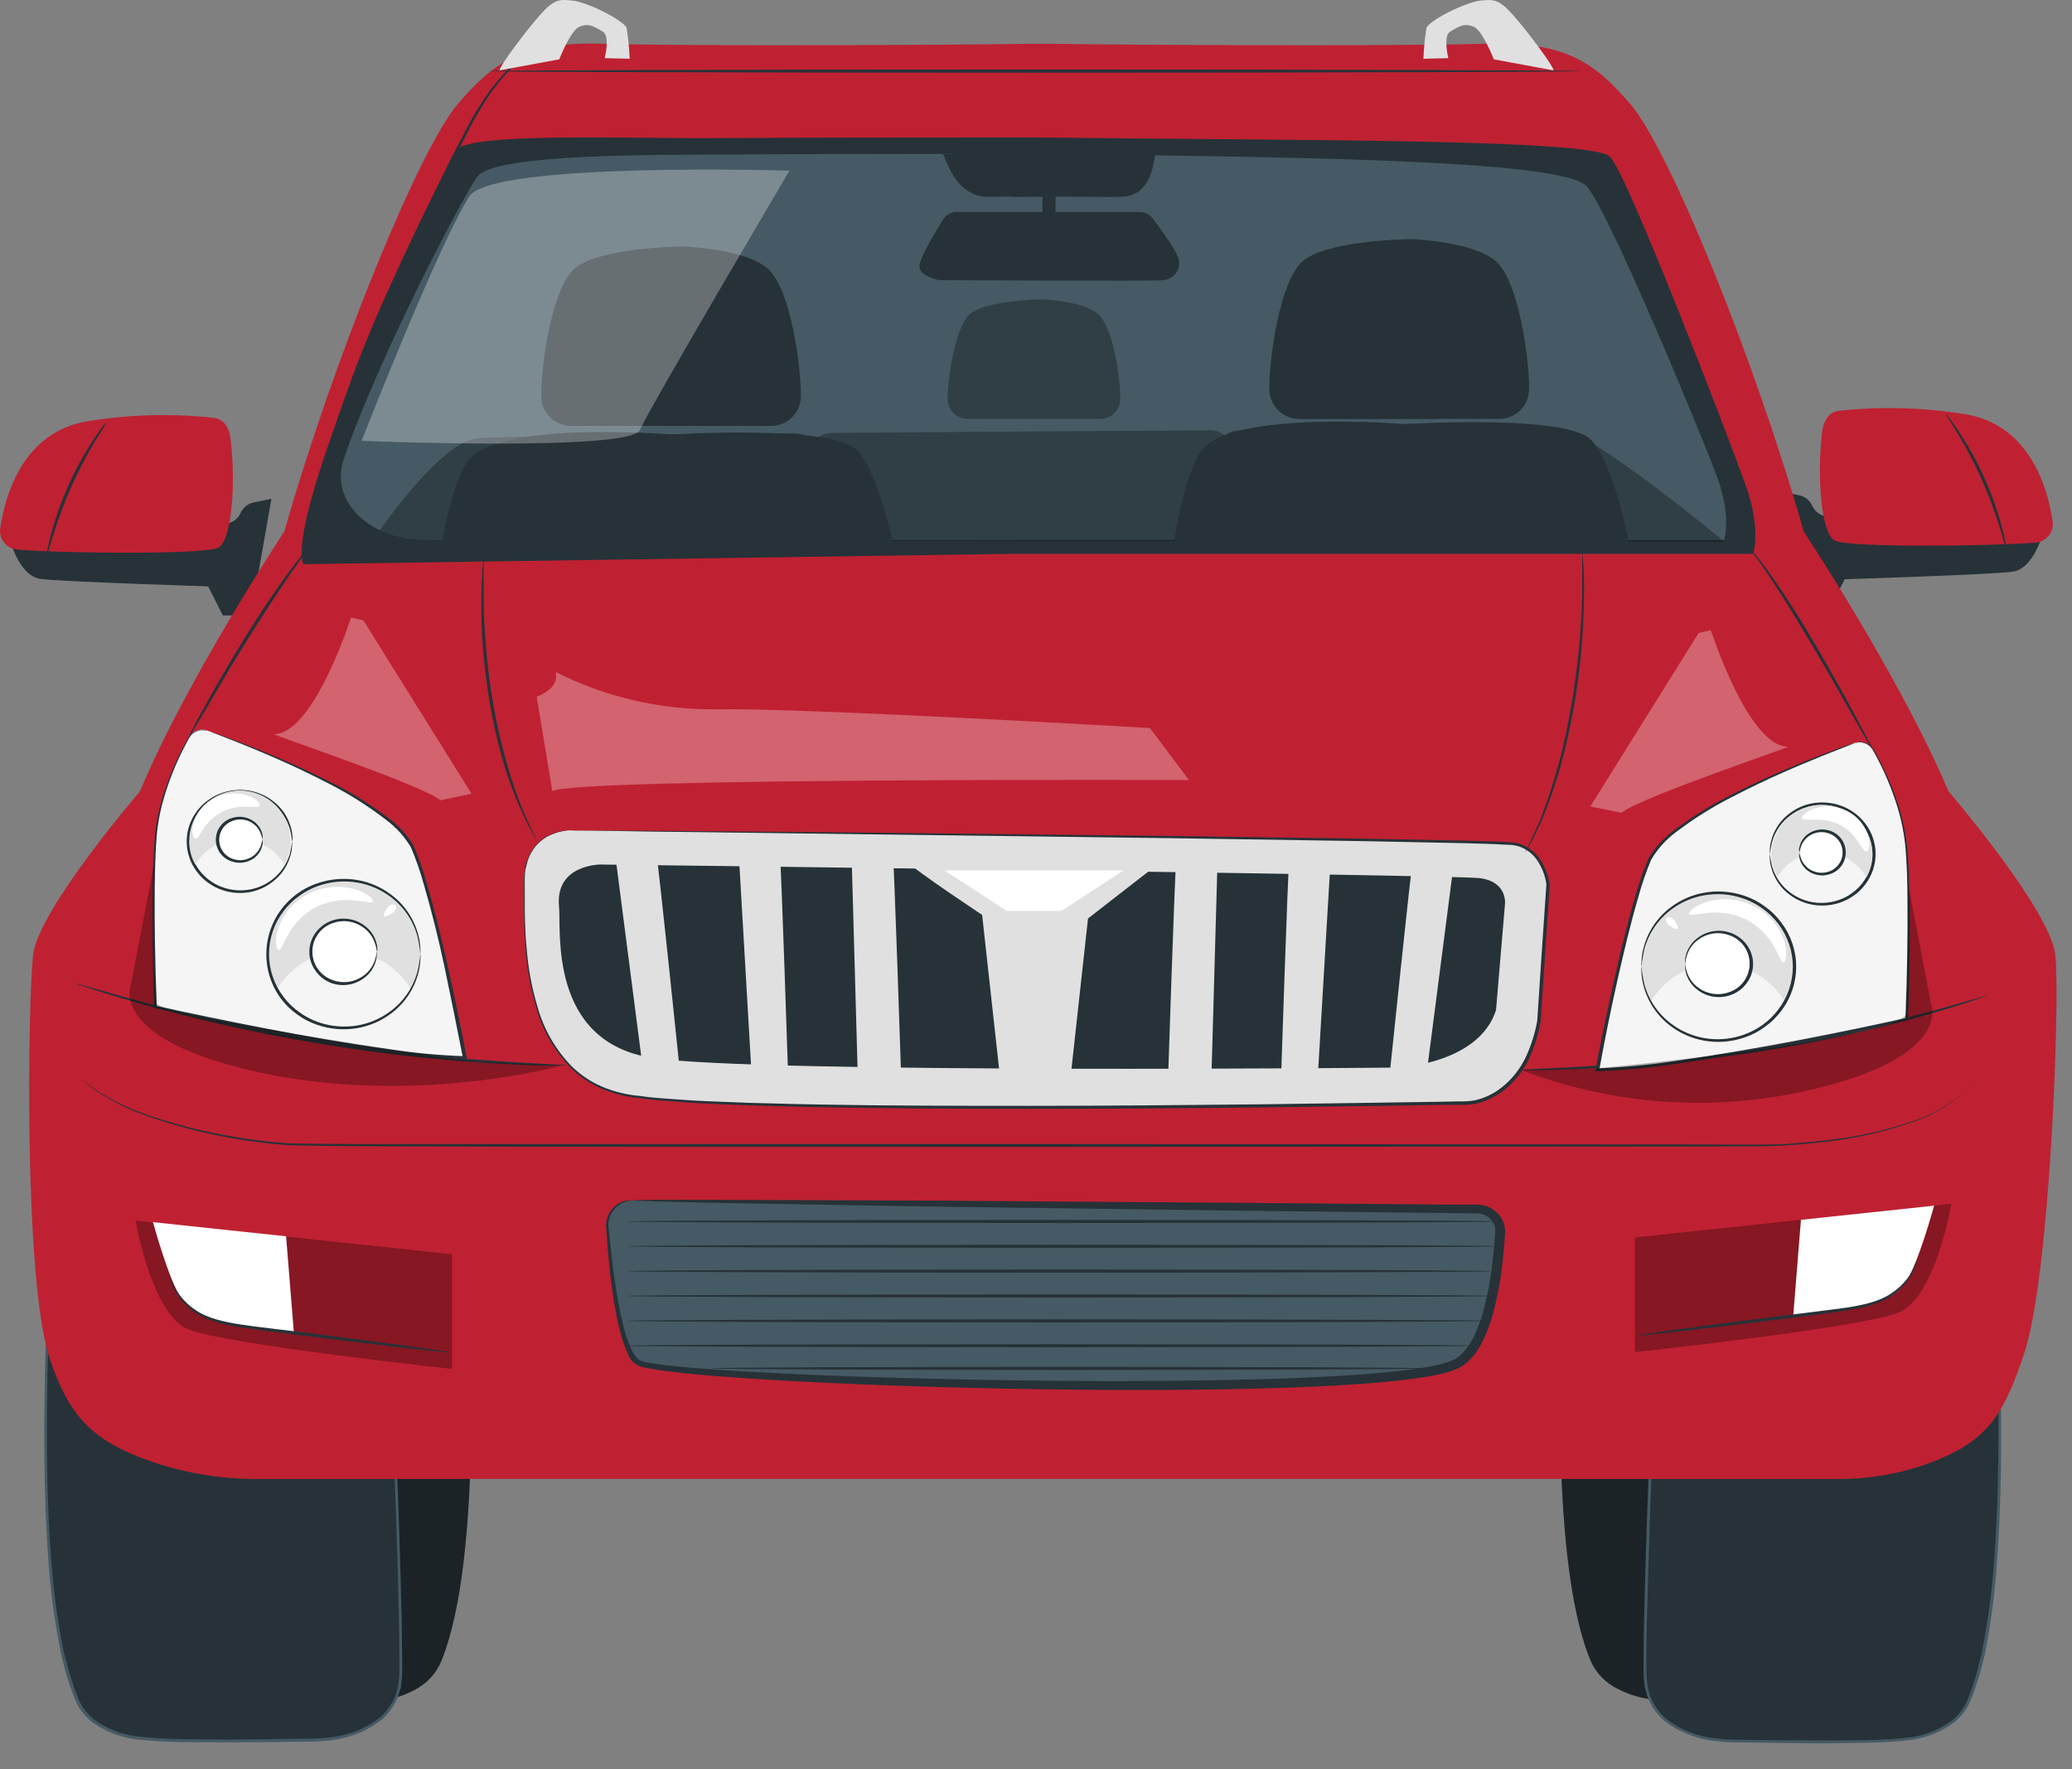 <svg width="48" height="41" viewBox="0 0 48 41" fill="none" xmlns="http://www.w3.org/2000/svg">
    <rect x="0" y="0" width="48" height="41" fill="#808080" stroke="none"/>
    <path
        d="M37.23 22.958C37.23 22.958 36.522 22.271 36.325 26.431C36.134 30.355 35.855 36.014 36.831 38.442C36.936 38.707 37.126 38.93 37.37 39.077C37.632 39.23 37.92 39.331 38.22 39.373C39.07 39.501 42.425 39.428 42.425 39.428C42.425 39.428 44.33 39.428 44.359 37.913C44.383 36.666 44.359 33.953 44.359 33.953L37.23 22.958Z"
        fill="#263238" />
    <g opacity="0.3">
        <path
            d="M37.231 22.958C37.231 22.958 36.522 22.271 36.325 26.431C36.134 30.355 35.855 36.014 36.831 38.442C36.937 38.707 37.126 38.93 37.371 39.077C37.632 39.23 37.921 39.331 38.221 39.373C39.071 39.501 42.425 39.428 42.425 39.428C42.425 39.428 44.331 39.428 44.359 37.913C44.383 36.666 44.359 33.953 44.359 33.953L37.231 22.958Z"
            fill="black" />
    </g>
    <path
        d="M45.24 23.873C45.24 23.873 45.948 23.186 46.147 27.344C46.337 31.27 46.616 36.928 45.641 39.356C45.535 39.621 45.345 39.845 45.1 39.992C44.839 40.146 44.55 40.246 44.25 40.287C43.4 40.414 40.045 40.343 40.045 40.343C40.045 40.343 38.141 40.343 38.111 38.828C38.089 37.58 38.26 33.209 38.26 33.209L45.24 23.873Z"
        fill="#263238" />
    <path
        d="M45.24 23.873L45.209 23.918C45.188 23.949 45.155 23.993 45.114 24.05L44.742 24.557C44.411 25.002 43.931 25.649 43.325 26.471L38.293 33.227V33.21C38.243 34.583 38.19 36.056 38.151 37.602C38.144 37.988 38.137 38.381 38.143 38.775C38.143 38.874 38.16 38.969 38.167 39.066C38.176 39.114 38.188 39.162 38.202 39.208C38.213 39.257 38.228 39.304 38.248 39.35C38.327 39.532 38.444 39.694 38.593 39.826C38.922 40.079 39.314 40.237 39.727 40.281C39.937 40.306 40.148 40.318 40.36 40.315L41.004 40.323C41.745 40.33 42.478 40.333 43.199 40.323C43.555 40.32 43.91 40.297 44.264 40.257C44.607 40.208 44.933 40.077 45.213 39.874C45.343 39.769 45.451 39.641 45.532 39.496C45.603 39.347 45.662 39.192 45.709 39.034C45.764 38.879 45.809 38.72 45.844 38.559L45.905 38.323C45.922 38.242 45.934 38.163 45.95 38.083C46.067 37.459 46.148 36.828 46.194 36.195C46.287 34.958 46.301 33.778 46.294 32.676C46.287 31.574 46.253 30.544 46.216 29.606C46.133 27.732 46.096 26.206 45.916 25.173C45.83 24.658 45.729 24.254 45.576 24.02C45.507 23.903 45.407 23.835 45.334 23.845C45.297 23.846 45.262 23.859 45.233 23.881C45.239 23.874 45.246 23.868 45.254 23.863C45.278 23.848 45.306 23.839 45.334 23.837C45.412 23.825 45.516 23.894 45.589 24.013C45.747 24.248 45.852 24.652 45.944 25.169C46.133 26.206 46.178 27.729 46.269 29.605C46.308 30.543 46.344 31.571 46.355 32.675C46.366 33.778 46.355 34.961 46.262 36.201C46.219 36.833 46.141 37.462 46.028 38.086C46.012 38.167 45.999 38.248 45.983 38.328L45.922 38.568C45.884 38.73 45.837 38.89 45.78 39.047C45.732 39.209 45.671 39.367 45.597 39.52C45.513 39.674 45.398 39.81 45.261 39.919C44.971 40.13 44.634 40.267 44.28 40.317C43.922 40.359 43.563 40.382 43.203 40.385C42.48 40.402 41.748 40.4 41.007 40.385L40.361 40.377C40.147 40.38 39.932 40.368 39.719 40.343C39.293 40.296 38.888 40.133 38.549 39.87C38.392 39.731 38.268 39.559 38.185 39.367C38.165 39.321 38.149 39.274 38.139 39.225C38.123 39.176 38.11 39.127 38.1 39.076C38.093 38.976 38.076 38.874 38.075 38.775C38.075 38.378 38.075 37.987 38.086 37.599C38.12 36.052 38.174 34.577 38.228 33.207V33.197V33.19C40.306 30.419 42.053 28.09 43.282 26.447L44.716 24.544L45.097 24.043L45.195 23.915C45.209 23.9 45.224 23.886 45.24 23.873Z"
        fill="#455A64" />
    <path
        d="M9.828 22.994C9.828 22.994 10.537 22.306 10.735 26.466C10.926 30.39 11.205 36.05 10.229 38.478C10.123 38.743 9.933 38.965 9.688 39.112C9.427 39.266 9.138 39.366 8.838 39.408C7.988 39.536 4.633 39.464 4.633 39.464C4.633 39.464 2.729 39.464 2.7 37.948C2.677 36.701 2.7 33.988 2.7 33.988L9.828 22.994Z"
        fill="#263238" />
    <g opacity="0.3">
        <path
            d="M9.829 22.994C9.829 22.994 10.537 22.307 10.735 26.467C10.927 30.391 11.206 36.05 10.229 38.479C10.123 38.744 9.933 38.967 9.688 39.113C9.427 39.267 9.138 39.367 8.838 39.409C7.988 39.537 4.634 39.465 4.634 39.465C4.634 39.465 2.73 39.465 2.7 37.949C2.677 36.702 2.7 33.989 2.7 33.989L9.829 22.994Z"
            fill="black" />
    </g>
    <path
        d="M2.157 23.856C2.157 23.856 1.449 23.169 1.252 27.327C1.06 31.252 0.781 36.912 1.757 39.339C1.863 39.604 2.053 39.828 2.299 39.975C2.56 40.128 2.849 40.229 3.149 40.271C3.999 40.398 7.353 40.326 7.353 40.326C7.353 40.326 9.259 40.326 9.287 38.81C9.311 37.563 9.145 33.192 9.145 33.192L2.157 23.856Z"
        fill="#263238" />
    <path
        d="M2.157 23.856L2.192 23.898L2.292 24.026L2.678 24.527L4.111 26.43L9.165 33.173V33.182V33.19C9.218 34.563 9.273 36.038 9.307 37.582C9.307 37.969 9.321 38.36 9.317 38.756C9.317 38.855 9.3 38.957 9.291 39.058C9.291 39.109 9.266 39.157 9.254 39.207C9.243 39.255 9.227 39.303 9.206 39.348C9.124 39.541 9 39.713 8.842 39.851C8.504 40.114 8.099 40.278 7.673 40.325C7.46 40.351 7.245 40.362 7.03 40.358L6.386 40.367C5.645 40.376 4.911 40.377 4.19 40.367C3.83 40.363 3.471 40.341 3.113 40.3C2.758 40.249 2.421 40.112 2.13 39.901C1.993 39.791 1.879 39.655 1.794 39.501C1.721 39.349 1.66 39.191 1.612 39.028C1.555 38.871 1.508 38.712 1.47 38.549L1.41 38.31C1.393 38.229 1.379 38.148 1.364 38.069C1.247 37.442 1.166 36.81 1.121 36.174C1.031 34.934 1.019 33.753 1.029 32.648C1.039 31.543 1.076 30.516 1.114 29.578C1.205 27.703 1.256 26.178 1.439 25.142C1.531 24.625 1.636 24.221 1.794 23.986C1.817 23.936 1.853 23.894 1.898 23.863C1.943 23.832 1.996 23.814 2.051 23.811C2.079 23.813 2.105 23.822 2.129 23.837C2.137 23.842 2.144 23.848 2.15 23.855C2.121 23.833 2.086 23.82 2.049 23.818C1.976 23.808 1.876 23.876 1.807 23.995C1.655 24.229 1.555 24.631 1.467 25.146C1.289 26.182 1.25 27.705 1.167 29.579C1.131 30.517 1.099 31.546 1.09 32.649C1.082 33.753 1.09 34.933 1.189 36.169C1.236 36.803 1.317 37.432 1.433 38.056C1.449 38.136 1.463 38.217 1.48 38.296L1.545 38.535C1.584 38.695 1.631 38.853 1.687 39.008C1.734 39.167 1.794 39.321 1.865 39.47C1.945 39.616 2.054 39.745 2.184 39.849C2.464 40.051 2.789 40.182 3.132 40.231C3.486 40.272 3.842 40.294 4.198 40.298C4.919 40.315 5.65 40.312 6.391 40.298L7.036 40.289C7.248 40.292 7.459 40.281 7.669 40.257C8.082 40.212 8.474 40.054 8.803 39.8C8.951 39.669 9.068 39.506 9.147 39.324C9.167 39.279 9.182 39.231 9.192 39.183C9.207 39.136 9.219 39.089 9.228 39.041C9.236 38.943 9.252 38.848 9.253 38.751C9.253 38.355 9.253 37.964 9.243 37.578C9.211 36.029 9.158 34.556 9.101 33.186V33.203L4.075 26.454L2.658 24.54C2.497 24.319 2.375 24.149 2.286 24.033L2.191 23.901L2.157 23.856Z"
        fill="#455A64" />
    <path
        d="M47.289 12.47C47.289 12.47 47.076 13.178 46.637 13.246C46.198 13.314 42.734 13.422 42.734 13.422L42.396 14.096H41.744L41.27 11.395L41.673 11.475C41.741 11.488 41.804 11.517 41.858 11.559C41.911 11.602 41.954 11.656 41.982 11.719C42.013 11.788 42.062 11.848 42.124 11.891C42.186 11.935 42.258 11.962 42.333 11.968L47.289 12.47Z"
        fill="#263238" />
    <path
        d="M47.144 12.575C47.204 12.572 47.263 12.556 47.316 12.529C47.37 12.502 47.417 12.464 47.456 12.418C47.494 12.372 47.522 12.318 47.539 12.261C47.556 12.203 47.56 12.143 47.552 12.083C47.439 11.311 47.021 9.817 45.48 9.59C44.527 9.44 43.559 9.416 42.601 9.519C42.361 9.549 42.244 9.758 42.214 9.991C42.084 11.052 42.19 12.367 42.506 12.528C42.822 12.69 46.019 12.661 47.144 12.575Z"
        fill="#BF2132" />
    <path
        d="M45.079 9.597C45.114 9.627 45.144 9.663 45.169 9.702C45.223 9.771 45.298 9.876 45.385 10.008C45.837 10.695 46.175 11.452 46.386 12.247C46.426 12.399 46.454 12.524 46.47 12.61C46.482 12.654 46.488 12.699 46.487 12.745C46.476 12.745 46.429 12.559 46.337 12.26C46.218 11.871 46.076 11.49 45.912 11.118C45.745 10.746 45.556 10.384 45.345 10.034C45.178 9.762 45.069 9.602 45.079 9.597Z"
        fill="#263238" />
    <path
        d="M0.27 12.635C0.27 12.635 0.484 13.344 0.923 13.412C1.362 13.48 4.823 13.587 4.823 13.587L5.162 14.26H5.813L6.288 11.559L5.884 11.639C5.816 11.653 5.753 11.683 5.699 11.726C5.645 11.769 5.602 11.824 5.574 11.887C5.543 11.955 5.495 12.014 5.434 12.057C5.373 12.1 5.302 12.127 5.228 12.134L0.27 12.635Z"
        fill="#263238" />
    <path
        d="M0.412 12.737C0.352 12.734 0.293 12.718 0.24 12.691C0.186 12.664 0.139 12.627 0.101 12.58C0.062 12.534 0.034 12.481 0.017 12.423C0.001 12.366 -0.004 12.305 0.004 12.246C0.117 11.474 0.535 9.979 2.076 9.753C3.028 9.601 3.995 9.578 4.953 9.682C5.194 9.711 5.312 9.921 5.34 10.153C5.472 11.214 5.366 12.529 5.057 12.691C4.748 12.852 1.545 12.825 0.412 12.737Z"
        fill="#BF2132" />
    <path
        d="M2.478 9.763C2.399 9.913 2.311 10.059 2.216 10.2C2.006 10.55 1.817 10.912 1.65 11.284C1.484 11.656 1.343 12.038 1.225 12.427C1.133 12.726 1.083 12.913 1.075 12.912C1.073 12.864 1.079 12.816 1.092 12.77C1.107 12.684 1.134 12.561 1.174 12.409C1.386 11.614 1.724 10.857 2.177 10.169C2.263 10.037 2.338 9.933 2.392 9.862C2.417 9.826 2.446 9.792 2.478 9.763Z"
        fill="#263238" />
    <path
        d="M47.613 22.123C47.493 21.076 45.137 18.334 45.137 18.334C44.482 16.776 43.223 14.523 41.786 12.317C40.643 8.305 38.67 3.455 37.766 2.408C36.862 1.361 36.184 0.957 34.319 1.015C32.455 1.073 25.995 1.044 24.425 1.015H23.786C22.218 1.044 15.918 1.073 14.053 1.015C12.187 0.957 11.502 1.361 10.606 2.408C9.709 3.455 7.73 8.305 6.587 12.313C5.152 14.523 3.891 16.774 3.245 18.334C3.245 18.334 0.888 21.076 0.767 22.123C0.647 23.17 0.546 29.663 1.148 31.466C1.573 32.754 2.089 33.308 3.201 33.755C4.092 34.104 5.041 34.279 5.997 34.271H42.581C43.396 34.276 44.203 34.116 44.954 33.801C46.087 33.315 46.44 32.716 46.892 31.364C47.493 29.567 47.728 23.17 47.613 22.123Z"
        fill="#BF2132" />
    <path
        d="M35.99 1.631C35.99 1.533 35.385 0.724 35.052 0.348C34.719 -0.029 34.59 -0.016 34.303 0.013C33.943 0.049 33.087 0.486 33.043 0.654C33.007 0.888 32.984 1.125 32.975 1.362L33.552 1.348C33.552 1.348 33.424 0.835 33.594 0.733C33.846 0.581 33.941 0.539 34.144 0.622C34.346 0.706 34.606 1.375 34.606 1.375L35.99 1.631Z"
        fill="#E0E0E0" />
    <path
        d="M12.508 1.035C12.499 1.043 12.49 1.05 12.48 1.056L12.396 1.113C12.324 1.165 12.216 1.241 12.089 1.351C11.734 1.666 11.429 2.033 11.185 2.439C11.106 2.565 11.025 2.7 10.947 2.843L10.715 3.293C10.553 3.605 10.387 3.942 10.216 4.298C9.872 5.006 9.495 5.789 9.122 6.62C8.472 8.029 7.924 9.483 7.483 10.972C7.322 11.538 7.211 12.011 7.14 12.336C7.106 12.495 7.081 12.619 7.061 12.71L7.038 12.808C7.036 12.819 7.033 12.83 7.029 12.84C7.027 12.829 7.027 12.817 7.029 12.806C7.029 12.781 7.037 12.748 7.044 12.708C7.06 12.616 7.082 12.49 7.109 12.33C7.172 12.004 7.275 11.534 7.431 10.959C7.858 9.463 8.4 8.003 9.053 6.591C9.427 5.761 9.805 4.978 10.154 4.269C10.326 3.914 10.494 3.578 10.659 3.268C10.74 3.112 10.819 2.96 10.896 2.816C10.973 2.671 11.057 2.533 11.138 2.412C11.389 2.005 11.704 1.64 12.069 1.331C12.203 1.216 12.351 1.116 12.508 1.035Z"
        fill="#263238" />
    <path
        d="M23.918 3.184C23.918 3.184 19.039 3.184 16.496 3.201C14.751 3.214 10.787 3.059 10.576 3.484C10.481 3.678 9.6 5.38 8.761 7.344C7.748 9.716 6.778 12.444 7.029 13.073L23.353 12.835H40.613C40.613 12.835 40.806 12.277 40.449 11.267C40.092 10.257 37.712 4.058 37.3 3.633C36.888 3.208 29.926 3.26 23.918 3.184Z"
        fill="#263238" />
    <path
        d="M23.914 3.564C23.914 3.564 19.23 3.564 16.788 3.58C15.112 3.591 11.57 3.564 11.08 4.066C10.856 4.294 8.774 8.248 7.964 10.639C7.616 11.669 8.645 12.496 9.766 12.515H39.94C39.94 12.515 40.124 11.998 39.782 11.061C39.439 10.125 37.165 4.635 36.727 4.286C35.989 3.689 29.682 3.635 23.914 3.564Z"
        fill="#455A64" />
    <g opacity="0.3">
        <path
            d="M8.796 12.293C8.796 12.293 10.195 10.253 11.046 10.155C11.414 10.114 14.513 10.073 18.413 10.038C18.494 10.037 18.574 10.054 18.647 10.088C18.721 10.121 18.786 10.171 18.838 10.233C18.892 10.17 18.959 10.12 19.034 10.085C19.109 10.051 19.191 10.032 19.274 10.032C22.097 10.008 25.248 9.988 28.057 9.972C28.175 9.971 28.289 10.015 28.376 10.096C28.462 10.016 28.575 9.972 28.692 9.971C32.78 9.948 35.993 9.937 36.124 9.941C36.839 9.964 39.949 12.554 39.949 12.554L9.659 12.52C9.36 12.499 9.067 12.422 8.796 12.293Z"
            fill="black" />
    </g>
    <path
        d="M13.193 19.242C13.193 19.242 12.071 19.242 12.141 20.565C12.18 21.291 11.882 24.885 14.502 25.39C17.121 25.896 34.051 25.566 34.051 25.566C34.051 25.566 35.326 25.511 35.659 23.679L35.87 20.507C35.87 20.507 35.78 19.657 35.069 19.554C34.357 19.45 13.193 19.242 13.193 19.242Z"
        fill="#E0E0E0" />
    <path
        d="M13.192 19.243H13.307H13.647L14.959 19.25L19.841 19.291L27.207 19.372L31.626 19.434L33.985 19.48L34.588 19.498C34.689 19.498 34.791 19.506 34.894 19.512L35.047 19.522C35.1 19.529 35.152 19.539 35.203 19.553C35.404 19.62 35.576 19.754 35.689 19.933C35.801 20.107 35.873 20.303 35.901 20.508C35.833 21.52 35.76 22.59 35.69 23.68C35.636 23.973 35.546 24.259 35.423 24.53C35.288 24.815 35.09 25.066 34.843 25.262C34.648 25.417 34.419 25.526 34.176 25.58C34.054 25.598 33.93 25.606 33.806 25.602H33.442L32.001 25.626L29.182 25.662C27.334 25.682 25.551 25.694 23.853 25.694C22.154 25.694 20.541 25.687 19.036 25.656C18.658 25.656 18.288 25.639 17.923 25.631C17.557 25.622 17.201 25.611 16.852 25.594C16.502 25.577 16.157 25.568 15.822 25.54C15.486 25.512 15.157 25.5 14.839 25.449C14.524 25.423 14.216 25.347 13.926 25.223C13.654 25.103 13.406 24.933 13.197 24.721C12.828 24.331 12.561 23.856 12.419 23.338C12.289 22.897 12.207 22.443 12.174 21.984C12.138 21.559 12.136 21.175 12.137 20.828C12.137 20.654 12.137 20.491 12.137 20.335C12.137 20.259 12.154 20.185 12.162 20.113C12.171 20.041 12.195 19.971 12.221 19.91C12.298 19.692 12.448 19.508 12.646 19.387C12.771 19.316 12.907 19.268 13.049 19.246C13.096 19.238 13.143 19.234 13.191 19.234C13.143 19.238 13.096 19.244 13.049 19.254C12.91 19.278 12.776 19.326 12.653 19.396C12.459 19.516 12.312 19.699 12.236 19.914C12.212 19.977 12.201 20.045 12.181 20.114C12.161 20.184 12.162 20.256 12.157 20.334C12.157 20.487 12.157 20.651 12.157 20.825C12.157 21.172 12.157 21.558 12.201 21.979C12.235 22.435 12.319 22.886 12.45 23.324C12.592 23.835 12.857 24.303 13.222 24.687C13.428 24.894 13.671 25.061 13.939 25.177C14.225 25.299 14.529 25.373 14.839 25.397C15.153 25.446 15.483 25.458 15.818 25.485C16.152 25.512 16.495 25.519 16.845 25.536C17.195 25.553 17.553 25.561 17.917 25.57C18.281 25.578 18.651 25.591 19.029 25.595C20.538 25.623 22.146 25.625 23.846 25.625C25.546 25.625 27.326 25.609 29.174 25.59L31.993 25.551L33.434 25.529L33.798 25.521C33.917 25.525 34.036 25.518 34.153 25.5C34.386 25.45 34.603 25.346 34.789 25.198C35.028 25.009 35.219 24.766 35.349 24.49C35.471 24.226 35.559 23.947 35.611 23.66C35.683 22.571 35.753 21.498 35.824 20.488C35.796 20.301 35.73 20.122 35.629 19.963C35.526 19.796 35.368 19.672 35.182 19.611C35.135 19.599 35.088 19.589 35.04 19.581L34.89 19.573C34.789 19.573 34.69 19.56 34.588 19.559L33.986 19.54L31.627 19.492L27.209 19.424L19.842 19.329L14.96 19.267L13.649 19.247H13.309L13.192 19.243Z"
        fill="#263238" />
    <path
        d="M13.904 20.033C13.904 20.033 12.853 20.033 12.951 21.009C13.003 21.538 12.693 24.144 15.115 24.514C17.538 24.884 32.399 24.738 32.399 24.738C32.399 24.738 34.26 24.653 34.657 23.406L34.864 20.955C34.864 20.955 34.933 20.428 34.276 20.349C33.618 20.27 13.904 20.033 13.904 20.033Z"
        fill="#263238" />
    <path
        d="M32.718 20.033C32.689 20.104 32.177 25.048 32.177 25.048H33.027L33.675 20.033H32.718Z"
        fill="#E0E0E0" />
    <path
        d="M29.862 20.029C29.837 20.103 29.674 25.069 29.674 25.069L30.524 25.012L30.823 19.963L29.862 20.029Z"
        fill="#E0E0E0" />
    <path
        d="M27.243 20.053C27.219 20.127 27.056 25.093 27.056 25.093L28.062 25.026L28.204 19.991L27.243 20.053Z"
        fill="#E0E0E0" />
    <path
        d="M15.212 19.833C15.241 19.905 15.753 24.848 15.753 24.848H14.903L14.255 19.833H15.212Z"
        fill="#E0E0E0" />
    <path
        d="M18.068 19.828C18.093 19.902 18.256 24.867 18.256 24.867L17.406 24.81L17.113 19.766L18.068 19.828Z"
        fill="#E0E0E0" />
    <path
        d="M20.687 19.854C20.711 19.927 20.874 24.891 20.874 24.891L19.868 24.826L19.727 19.79L20.687 19.854Z"
        fill="#E0E0E0" />
    <path
        d="M21.018 19.963C21.116 20.122 22.938 21.324 22.938 21.324H25.152L26.903 19.963H21.018Z"
        fill="#E0E0E0" />
    <path d="M22.691 20.646L23.159 24.894H24.808L25.275 20.646H22.691Z" fill="#E0E0E0" />
    <path
        d="M13.116 24.691C13.077 24.693 13.038 24.693 12.999 24.691H12.662C12.368 24.691 11.945 24.669 11.422 24.64C10.899 24.61 10.276 24.559 9.58 24.485C8.885 24.412 8.144 24.307 7.353 24.176C6.563 24.046 5.819 23.893 5.145 23.74C4.47 23.587 3.87 23.43 3.364 23.288C2.858 23.146 2.456 23.025 2.178 22.933L1.86 22.828C1.822 22.816 1.785 22.802 1.749 22.785C1.788 22.792 1.826 22.801 1.864 22.814L2.187 22.906C2.47 22.989 2.874 23.104 3.378 23.24C3.883 23.376 4.486 23.523 5.16 23.676C5.835 23.829 6.577 23.974 7.366 24.101C8.155 24.229 8.907 24.334 9.593 24.413C10.279 24.492 10.902 24.546 11.423 24.581C11.945 24.617 12.368 24.642 12.662 24.655L12.997 24.674C13.037 24.675 13.077 24.681 13.116 24.691Z"
        fill="#263238" />
    <path
        d="M4.804 16.929C4.726 16.9 4.641 16.899 4.564 16.926C4.486 16.954 4.42 17.008 4.379 17.079C4.133 17.504 3.67 18.427 3.599 19.436C3.499 20.817 3.599 23.328 3.599 23.328C3.599 23.328 8.67 24.47 10.768 24.501C10.768 24.501 10.117 21.012 9.585 19.693C9.139 18.571 5.795 17.287 4.804 16.929Z"
        fill="#F5F5F5" />
    <path
        d="M4.803 16.928C4.821 16.932 4.839 16.937 4.856 16.944L5.004 16.995C5.136 17.042 5.33 17.113 5.578 17.209C6.285 17.477 6.977 17.781 7.652 18.121C8.123 18.354 8.572 18.631 8.991 18.949C9.23 19.123 9.43 19.343 9.582 19.597C9.702 19.88 9.804 20.171 9.886 20.467C10.065 21.071 10.22 21.715 10.372 22.388C10.524 23.061 10.67 23.762 10.808 24.489L10.817 24.532H10.772C10.171 24.51 9.572 24.454 8.978 24.364C7.999 24.223 7.054 24.058 6.153 23.886C5.252 23.713 4.395 23.537 3.596 23.363H3.572V23.339C3.538 22.32 3.524 21.381 3.538 20.547C3.538 20.129 3.557 19.738 3.588 19.375C3.621 19.042 3.689 18.713 3.792 18.395C3.933 17.945 4.123 17.511 4.358 17.103C4.389 17.045 4.434 16.997 4.49 16.963C4.545 16.929 4.609 16.912 4.674 16.911C4.719 16.909 4.763 16.919 4.803 16.938C4.761 16.926 4.718 16.921 4.674 16.921C4.612 16.924 4.552 16.943 4.499 16.976C4.447 17.01 4.405 17.057 4.377 17.113C4.147 17.523 3.961 17.956 3.823 18.406C3.723 18.723 3.658 19.049 3.629 19.379C3.6 19.739 3.591 20.13 3.585 20.547C3.576 21.381 3.593 22.319 3.632 23.336L3.606 23.306C4.404 23.482 5.261 23.659 6.156 23.832C7.051 24.005 7.998 24.173 8.977 24.308C9.568 24.398 10.164 24.453 10.762 24.475L10.725 24.517C10.583 23.792 10.441 23.091 10.3 22.418C10.158 21.745 9.995 21.102 9.82 20.5C9.739 20.207 9.64 19.919 9.522 19.639C9.377 19.393 9.184 19.178 8.955 19.007C8.543 18.687 8.101 18.406 7.637 18.168C6.787 17.726 6.078 17.434 5.581 17.232L5.014 17.008L4.873 16.95L4.803 16.928Z"
        fill="#263238" />
    <path
        d="M7.114 12.737C7.083 12.797 7.046 12.854 7.003 12.907L6.687 13.358C6.424 13.74 6.073 14.277 5.696 14.881C5.319 15.484 5.002 16.037 4.768 16.439L4.485 16.912C4.453 16.972 4.416 17.028 4.374 17.081C4.396 17.017 4.424 16.957 4.459 16.899C4.519 16.783 4.601 16.616 4.718 16.415C4.942 16.008 5.258 15.45 5.629 14.845C6 14.24 6.359 13.712 6.635 13.331C6.777 13.143 6.887 12.992 6.971 12.892C7.014 12.836 7.062 12.785 7.114 12.737Z"
        fill="#263238" />
    <path
        d="M12.432 19.461C12.432 19.461 12.416 19.442 12.392 19.404C12.368 19.366 12.334 19.301 12.294 19.233C12.242 19.141 12.195 19.046 12.153 18.949C12.1 18.84 12.039 18.716 11.984 18.573C11.846 18.242 11.727 17.905 11.629 17.561C11.512 17.141 11.418 16.715 11.345 16.286C11.267 15.827 11.219 15.388 11.187 14.987C11.154 14.586 11.145 14.223 11.151 13.92C11.151 13.767 11.151 13.63 11.159 13.509C11.168 13.389 11.168 13.286 11.175 13.201C11.182 13.116 11.188 13.059 11.192 13.005C11.192 12.982 11.196 12.96 11.204 12.938C11.206 12.961 11.206 12.984 11.204 13.007C11.204 13.059 11.204 13.124 11.204 13.202C11.204 13.28 11.204 13.39 11.204 13.511C11.204 13.631 11.204 13.767 11.204 13.919C11.204 14.222 11.226 14.583 11.256 14.981C11.286 15.379 11.342 15.819 11.419 16.275C11.495 16.731 11.597 17.16 11.702 17.55C11.794 17.892 11.902 18.229 12.028 18.56C12.08 18.701 12.137 18.829 12.187 18.939C12.236 19.05 12.277 19.145 12.317 19.223L12.403 19.4C12.415 19.419 12.424 19.439 12.432 19.461Z"
        fill="#263238" />
    <g opacity="0.3">
        <path
            d="M3.034 22.808C3.034 22.808 2.459 24.083 6.032 24.855C9.648 25.634 12.999 24.693 12.999 24.693L11.016 24.607C11.016 24.607 3.649 23.554 3.619 23.241C3.503 22.016 3.564 20.054 3.564 20.054L3.034 22.808Z"
            fill="black" />
    </g>
    <path
        d="M5.561 20.666C6.227 20.666 6.767 20.144 6.767 19.5C6.767 18.856 6.227 18.334 5.561 18.334C4.895 18.334 4.355 18.856 4.355 19.5C4.355 20.144 4.895 20.666 5.561 20.666Z"
        fill="#F5F5F5" />
    <path
        d="M6.767 19.499C6.759 19.499 6.767 19.396 6.716 19.216C6.644 18.964 6.489 18.743 6.275 18.59C6.128 18.483 5.958 18.412 5.778 18.38C5.572 18.345 5.359 18.363 5.162 18.433C4.946 18.509 4.757 18.647 4.619 18.829C4.472 19.021 4.393 19.256 4.393 19.498C4.393 19.74 4.472 19.975 4.619 20.167C4.688 20.26 4.771 20.341 4.866 20.407C4.956 20.474 5.056 20.526 5.162 20.562C5.359 20.632 5.572 20.65 5.778 20.614C5.958 20.583 6.128 20.512 6.275 20.405C6.489 20.252 6.644 20.032 6.716 19.78C6.738 19.686 6.755 19.592 6.767 19.497C6.771 19.521 6.771 19.547 6.767 19.572C6.766 19.644 6.757 19.716 6.739 19.786C6.676 20.05 6.521 20.283 6.302 20.444C6.153 20.557 5.979 20.635 5.795 20.671C5.578 20.712 5.354 20.695 5.145 20.623C5.033 20.585 4.927 20.53 4.83 20.461C4.729 20.391 4.64 20.305 4.567 20.206C4.41 20.003 4.325 19.754 4.325 19.498C4.326 19.242 4.411 18.993 4.567 18.79C4.64 18.691 4.729 18.606 4.83 18.536C4.926 18.466 5.032 18.411 5.145 18.373C5.354 18.302 5.578 18.285 5.795 18.325C5.983 18.36 6.16 18.438 6.312 18.553C6.531 18.714 6.686 18.948 6.749 19.212C6.767 19.281 6.776 19.353 6.777 19.424C6.777 19.45 6.774 19.475 6.767 19.499Z"
        fill="#263238" />
    <path
        d="M5.561 19.449C5.769 19.448 5.974 19.501 6.154 19.605C6.334 19.708 6.484 19.857 6.588 20.037C6.682 19.87 6.731 19.682 6.73 19.49C6.73 19.179 6.606 18.881 6.386 18.661C6.166 18.441 5.868 18.317 5.557 18.317C5.246 18.317 4.947 18.441 4.727 18.661C4.507 18.881 4.384 19.179 4.384 19.49C4.382 19.682 4.431 19.87 4.525 20.037C4.63 19.856 4.781 19.705 4.963 19.602C5.145 19.499 5.352 19.446 5.561 19.449Z"
        fill="#E0E0E0" />
    <path
        d="M6.078 19.462C6.082 19.565 6.054 19.667 6 19.755C5.945 19.843 5.865 19.913 5.77 19.955C5.676 19.997 5.571 20.01 5.468 19.992C5.366 19.974 5.272 19.926 5.198 19.854C5.123 19.782 5.072 19.69 5.05 19.588C5.028 19.487 5.038 19.382 5.076 19.285C5.115 19.189 5.182 19.107 5.267 19.049C5.353 18.991 5.455 18.96 5.558 18.96C5.694 18.958 5.824 19.009 5.922 19.103C6.019 19.197 6.075 19.326 6.078 19.462Z"
        fill="white" />
    <path
        d="M6.078 19.46C6.078 19.46 6.078 19.416 6.049 19.341C6.028 19.276 5.994 19.216 5.95 19.164C5.905 19.113 5.851 19.07 5.789 19.04C5.728 19.01 5.661 18.993 5.593 18.989C5.525 18.986 5.457 18.996 5.393 19.02C5.3 19.051 5.22 19.11 5.164 19.189C5.107 19.269 5.077 19.364 5.077 19.461C5.077 19.558 5.107 19.653 5.164 19.732C5.22 19.811 5.3 19.871 5.393 19.902C5.457 19.925 5.525 19.936 5.593 19.932C5.661 19.928 5.728 19.91 5.789 19.88C5.851 19.85 5.905 19.808 5.95 19.756C5.994 19.704 6.028 19.644 6.049 19.579C6.071 19.506 6.071 19.46 6.078 19.46C6.089 19.502 6.089 19.545 6.078 19.586C6.053 19.703 5.987 19.807 5.891 19.88C5.818 19.935 5.732 19.972 5.641 19.986C5.55 20.001 5.457 19.992 5.37 19.962C5.263 19.928 5.169 19.861 5.103 19.771C5.036 19.68 5 19.571 5 19.459C5 19.346 5.036 19.237 5.103 19.147C5.169 19.056 5.263 18.989 5.37 18.956C5.457 18.927 5.549 18.919 5.64 18.934C5.73 18.948 5.815 18.985 5.888 19.04C5.985 19.112 6.053 19.216 6.078 19.334C6.089 19.375 6.089 19.419 6.078 19.46Z"
        fill="#263238" />
    <path
        d="M6.016 18.672C5.989 18.716 5.874 18.694 5.714 18.693C5.516 18.685 5.319 18.726 5.14 18.812C4.968 18.906 4.822 19.041 4.715 19.206C4.628 19.336 4.582 19.439 4.53 19.437C4.477 19.434 4.431 19.313 4.472 19.115C4.505 18.983 4.566 18.859 4.651 18.752C4.736 18.646 4.843 18.559 4.965 18.497C5.088 18.434 5.223 18.396 5.362 18.388C5.5 18.379 5.639 18.399 5.769 18.446C5.966 18.524 6.041 18.633 6.016 18.672Z"
        fill="white" />
    <path
        d="M7.966 22.046C8.282 22.043 8.592 22.123 8.866 22.279C9.14 22.435 9.367 22.661 9.525 22.934C9.669 22.683 9.745 22.398 9.744 22.108C9.719 21.656 9.521 21.23 9.192 20.919C8.863 20.608 8.427 20.435 7.974 20.435C7.521 20.435 7.085 20.608 6.755 20.919C6.426 21.23 6.228 21.656 6.203 22.108C6.199 22.398 6.271 22.684 6.412 22.938C6.569 22.665 6.796 22.439 7.069 22.282C7.342 22.125 7.652 22.044 7.966 22.046Z"
        fill="#E0E0E0" />
    <path
        d="M8.73 22.052C8.735 22.204 8.695 22.354 8.614 22.483C8.533 22.611 8.415 22.713 8.276 22.774C8.137 22.836 7.983 22.855 7.833 22.828C7.683 22.801 7.545 22.73 7.436 22.625C7.327 22.519 7.252 22.383 7.22 22.234C7.189 22.085 7.202 21.931 7.259 21.79C7.316 21.649 7.414 21.528 7.54 21.443C7.666 21.358 7.815 21.313 7.967 21.313C8.066 21.311 8.164 21.329 8.255 21.365C8.347 21.401 8.431 21.455 8.502 21.524C8.573 21.593 8.63 21.675 8.669 21.765C8.708 21.856 8.729 21.953 8.73 22.052Z"
        fill="white" />
    <path
        d="M8.73 22.052C8.73 22.052 8.73 21.986 8.692 21.875C8.644 21.717 8.544 21.579 8.408 21.486C8.309 21.415 8.194 21.369 8.072 21.352C7.951 21.335 7.828 21.348 7.713 21.389C7.574 21.436 7.453 21.525 7.368 21.644C7.282 21.762 7.236 21.905 7.236 22.052C7.236 22.198 7.282 22.341 7.368 22.46C7.453 22.578 7.574 22.667 7.713 22.714C7.828 22.755 7.951 22.768 8.072 22.752C8.193 22.735 8.309 22.689 8.408 22.619C8.544 22.525 8.644 22.387 8.692 22.229C8.724 22.117 8.723 22.051 8.73 22.052C8.737 22.054 8.73 22.068 8.73 22.099C8.731 22.147 8.726 22.194 8.714 22.241C8.674 22.412 8.574 22.563 8.431 22.666C8.325 22.745 8.202 22.797 8.071 22.818C7.94 22.838 7.807 22.826 7.682 22.783C7.538 22.73 7.412 22.636 7.322 22.513C7.221 22.382 7.166 22.221 7.166 22.056C7.166 21.89 7.221 21.73 7.322 21.599C7.417 21.475 7.547 21.382 7.694 21.331C7.819 21.288 7.953 21.276 8.084 21.297C8.214 21.317 8.338 21.369 8.444 21.449C8.586 21.552 8.687 21.703 8.727 21.874C8.738 21.92 8.744 21.968 8.743 22.015C8.734 22.035 8.733 22.052 8.73 22.052Z"
        fill="#263238" />
    <path
        d="M9.739 22.108C9.725 21.968 9.702 21.829 9.669 21.692C9.566 21.319 9.338 20.992 9.023 20.766C8.805 20.607 8.554 20.5 8.288 20.454C7.982 20.4 7.667 20.426 7.374 20.529C7.217 20.583 7.069 20.661 6.935 20.759C6.795 20.858 6.671 20.978 6.568 21.116C6.35 21.4 6.232 21.749 6.232 22.108C6.232 22.466 6.35 22.815 6.568 23.099C6.671 23.237 6.795 23.357 6.935 23.456C7.07 23.554 7.217 23.631 7.374 23.686C7.668 23.788 7.982 23.814 8.288 23.761C8.554 23.714 8.805 23.607 9.023 23.449C9.338 23.223 9.566 22.895 9.669 22.521C9.702 22.385 9.726 22.246 9.739 22.106C9.742 22.143 9.742 22.18 9.739 22.217C9.739 22.261 9.736 22.305 9.729 22.348C9.722 22.409 9.711 22.469 9.696 22.528C9.601 22.914 9.373 23.255 9.053 23.49C8.83 23.657 8.572 23.77 8.298 23.82C7.981 23.879 7.655 23.854 7.35 23.748C7.186 23.694 7.031 23.614 6.891 23.511C6.745 23.409 6.616 23.284 6.509 23.142C6.346 22.922 6.238 22.667 6.193 22.397C6.148 22.127 6.168 21.851 6.25 21.59C6.332 21.329 6.475 21.092 6.667 20.897C6.859 20.702 7.094 20.555 7.353 20.468C7.657 20.363 7.984 20.338 8.301 20.396C8.574 20.446 8.831 20.559 9.053 20.726C9.373 20.962 9.601 21.301 9.696 21.687C9.711 21.745 9.722 21.805 9.729 21.865C9.736 21.909 9.739 21.954 9.739 21.998C9.742 22.035 9.742 22.071 9.739 22.108Z"
        fill="#263238" />
    <path
        d="M8.635 20.892C8.609 20.937 8.45 20.884 8.21 20.865C7.902 20.833 7.591 20.888 7.312 21.023C7.044 21.169 6.823 21.388 6.675 21.655C6.557 21.862 6.513 22.018 6.46 22.015C6.406 22.012 6.359 21.841 6.433 21.563C6.486 21.381 6.577 21.211 6.699 21.065C6.821 20.919 6.971 20.799 7.141 20.713C7.314 20.624 7.504 20.57 7.699 20.555C7.893 20.539 8.089 20.562 8.274 20.622C8.542 20.715 8.661 20.855 8.635 20.892Z"
        fill="white" />
    <path
        d="M9.079 21.164C8.995 21.219 8.916 21.249 8.897 21.232C8.879 21.215 8.907 21.137 8.962 21.053C9.018 20.97 9.104 20.933 9.154 20.977C9.203 21.021 9.164 21.108 9.079 21.164Z"
        fill="white" />
    <g opacity="0.3">
        <path
            d="M6.348 17.01C6.239 17.01 9.748 18.176 10.206 18.544L10.924 18.393L8.417 14.374L8.133 14.309C8.133 14.309 7.268 17.014 6.348 17.01Z"
            fill="white" />
    </g>
    <path
        d="M35.233 24.792C35.27 24.787 35.307 24.783 35.345 24.782L35.664 24.765C35.947 24.754 36.342 24.734 36.837 24.704C37.828 24.645 39.194 24.533 40.688 24.303C41.962 24.104 43.224 23.837 44.469 23.504C44.947 23.377 45.332 23.268 45.603 23.189L45.909 23.102C45.944 23.091 45.981 23.082 46.018 23.075C45.985 23.092 45.95 23.106 45.914 23.115L45.603 23.221C45.341 23.309 44.957 23.424 44.481 23.558C43.236 23.906 41.971 24.18 40.694 24.378C39.415 24.571 38.126 24.698 36.834 24.76C36.338 24.782 35.937 24.795 35.659 24.798H35.339C35.304 24.799 35.268 24.797 35.233 24.792Z"
        fill="#263238" />
    <path
        d="M42.956 17.219C43.033 17.191 43.118 17.19 43.196 17.217C43.274 17.245 43.339 17.299 43.381 17.37C43.626 17.795 44.09 18.718 44.16 19.727C44.26 21.108 44.16 23.618 44.16 23.618C44.16 23.618 39.089 24.762 36.992 24.791C36.992 24.791 37.641 21.302 38.174 19.983C38.628 18.861 41.969 17.578 42.956 17.219Z"
        fill="#F5F5F5" />
    <path
        d="M42.957 17.22C42.941 17.228 42.925 17.235 42.907 17.241L42.766 17.299L42.199 17.523C41.708 17.725 40.992 18.017 40.142 18.459C39.676 18.694 39.233 18.972 38.818 19.288C38.589 19.46 38.396 19.675 38.251 19.921C38.134 20.201 38.035 20.488 37.955 20.781C37.778 21.383 37.625 22.028 37.473 22.699C37.322 23.371 37.178 24.073 37.048 24.799L37.011 24.756C37.609 24.735 38.205 24.679 38.796 24.589C39.772 24.447 40.717 24.284 41.617 24.113C42.516 23.942 43.375 23.763 44.167 23.587L44.141 23.617C44.18 22.6 44.197 21.662 44.188 20.828C44.188 20.411 44.172 20.02 44.144 19.66C44.114 19.33 44.05 19.004 43.952 18.687C43.812 18.238 43.627 17.805 43.398 17.394C43.369 17.338 43.327 17.291 43.274 17.258C43.222 17.224 43.161 17.205 43.099 17.203C43.055 17.202 43.012 17.208 42.97 17.22C43.01 17.2 43.055 17.191 43.1 17.193C43.165 17.193 43.229 17.211 43.285 17.244C43.34 17.278 43.386 17.326 43.416 17.384C43.651 17.793 43.84 18.226 43.983 18.676C44.084 18.995 44.152 19.323 44.185 19.656C44.216 20.019 44.229 20.41 44.236 20.828C44.249 21.662 44.236 22.601 44.201 23.62V23.645H44.175C43.376 23.824 42.519 24.003 41.618 24.177C40.717 24.351 39.777 24.521 38.794 24.656C38.199 24.746 37.6 24.802 37 24.823H36.956L36.963 24.78C37.102 24.054 37.247 23.354 37.4 22.679C37.553 22.006 37.707 21.362 37.887 20.758C37.969 20.462 38.071 20.172 38.19 19.889C38.342 19.634 38.543 19.414 38.782 19.24C39.201 18.922 39.649 18.645 40.12 18.412C40.793 18.07 41.484 17.764 42.189 17.494C42.437 17.398 42.63 17.327 42.756 17.28L42.906 17.23L42.957 17.22Z"
        fill="#263238" />
    <path
        d="M40.577 12.752C40.629 12.802 40.676 12.857 40.718 12.915C40.803 13.021 40.925 13.18 41.065 13.381C41.349 13.782 41.714 14.354 42.091 14.999C42.468 15.643 42.792 16.237 43.023 16.668L43.294 17.179C43.329 17.24 43.36 17.304 43.385 17.37C43.34 17.314 43.301 17.255 43.268 17.192L42.977 16.69C42.734 16.265 42.41 15.677 42.027 15.033C41.645 14.388 41.295 13.816 41.022 13.409C40.887 13.205 40.774 13.042 40.694 12.93C40.649 12.875 40.61 12.815 40.577 12.752Z"
        fill="#263238" />
    <path
        d="M35.335 19.752C35.341 19.728 35.35 19.705 35.362 19.684C35.386 19.633 35.416 19.571 35.453 19.496C35.489 19.421 35.539 19.313 35.594 19.194L35.676 19.005C35.702 18.936 35.729 18.864 35.758 18.789C35.876 18.487 35.989 18.119 36.106 17.706C36.222 17.294 36.315 16.834 36.402 16.348C36.544 15.518 36.628 14.679 36.653 13.838C36.653 13.676 36.653 13.53 36.653 13.403C36.653 13.275 36.653 13.163 36.653 13.072C36.653 12.982 36.653 12.919 36.653 12.864C36.649 12.84 36.649 12.816 36.653 12.792C36.658 12.816 36.662 12.84 36.662 12.864C36.662 12.919 36.672 12.988 36.679 13.071C36.687 13.155 36.691 13.272 36.694 13.401C36.696 13.53 36.701 13.676 36.694 13.839C36.685 14.684 36.608 15.528 36.464 16.36C36.379 16.848 36.274 17.308 36.161 17.723C36.06 18.091 35.938 18.453 35.797 18.807C35.767 18.882 35.737 18.949 35.709 19.022C35.681 19.096 35.65 19.151 35.621 19.211C35.567 19.328 35.519 19.429 35.472 19.508L35.369 19.691C35.36 19.713 35.349 19.733 35.335 19.752Z"
        fill="#263238" />
    <g opacity="0.3">
        <path
            d="M44.732 23.254C44.732 23.254 45.307 24.529 41.734 25.301C39.563 25.765 37.305 25.588 35.233 24.792L36.992 24.757C36.992 24.757 44.137 24.082 44.162 23.469C44.215 22.238 44.206 20.494 44.206 20.494L44.732 23.254Z"
            fill="black" />
    </g>
    <path
        d="M42.204 20.957C42.87 20.957 43.41 20.435 43.41 19.791C43.41 19.147 42.87 18.625 42.204 18.625C41.538 18.625 40.998 19.147 40.998 19.791C40.998 20.435 41.538 20.957 42.204 20.957Z"
        fill="#F5F5F5" />
    <path
        d="M40.999 19.79C40.995 19.765 40.995 19.74 40.999 19.715C40.999 19.644 41.008 19.572 41.026 19.503C41.089 19.239 41.243 19.005 41.462 18.844C41.614 18.729 41.791 18.651 41.979 18.616C42.197 18.576 42.421 18.593 42.631 18.664C42.743 18.702 42.849 18.757 42.945 18.827C43.046 18.897 43.135 18.983 43.209 19.081C43.365 19.284 43.45 19.533 43.45 19.789C43.45 20.045 43.365 20.294 43.209 20.497C43.135 20.596 43.046 20.682 42.945 20.752C42.849 20.821 42.743 20.875 42.631 20.914C42.421 20.986 42.197 21.003 41.979 20.962C41.792 20.927 41.615 20.849 41.462 20.735C41.243 20.574 41.089 20.341 41.026 20.077C41.008 20.007 40.999 19.935 40.999 19.863C40.995 19.838 40.995 19.812 40.999 19.788C41.011 19.883 41.028 19.977 41.051 20.071C41.122 20.323 41.277 20.544 41.49 20.696C41.638 20.802 41.808 20.874 41.987 20.905C42.194 20.941 42.406 20.923 42.604 20.853C42.71 20.817 42.81 20.765 42.9 20.698C42.995 20.632 43.078 20.55 43.148 20.458C43.295 20.266 43.375 20.031 43.375 19.789C43.375 19.547 43.295 19.312 43.148 19.12C43.01 18.938 42.821 18.801 42.605 18.725C42.408 18.655 42.195 18.637 41.989 18.673C41.81 18.704 41.64 18.776 41.493 18.882C41.279 19.035 41.123 19.256 41.053 19.509C41.03 19.602 41.012 19.696 40.999 19.79Z"
        fill="#263238" />
    <path
        d="M42.203 19.741C41.995 19.74 41.791 19.794 41.61 19.897C41.43 20 41.28 20.149 41.176 20.329C41.082 20.163 41.033 19.974 41.034 19.783C41.045 19.479 41.173 19.191 41.392 18.98C41.61 18.768 41.902 18.65 42.206 18.65C42.511 18.65 42.803 18.768 43.021 18.98C43.24 19.191 43.368 19.479 43.379 19.783C43.38 19.974 43.331 20.163 43.237 20.329C43.132 20.148 42.981 19.999 42.8 19.895C42.618 19.792 42.412 19.739 42.203 19.741Z"
        fill="#E0E0E0" />
    <path
        d="M41.686 19.754C41.682 19.857 41.709 19.96 41.763 20.048C41.818 20.137 41.898 20.206 41.992 20.249C42.087 20.292 42.192 20.305 42.295 20.287C42.397 20.269 42.492 20.221 42.566 20.149C42.641 20.077 42.693 19.984 42.714 19.883C42.736 19.781 42.726 19.675 42.687 19.579C42.648 19.483 42.581 19.401 42.495 19.343C42.408 19.285 42.307 19.254 42.203 19.255C42.069 19.253 41.939 19.305 41.842 19.398C41.745 19.491 41.689 19.619 41.686 19.754Z"
        fill="white" />
    <path
        d="M41.686 19.753C41.674 19.712 41.674 19.668 41.686 19.627C41.711 19.51 41.778 19.406 41.873 19.334C41.946 19.279 42.032 19.242 42.123 19.228C42.213 19.213 42.306 19.221 42.393 19.25C42.499 19.285 42.592 19.352 42.658 19.442C42.724 19.532 42.759 19.641 42.759 19.753C42.759 19.865 42.724 19.974 42.658 20.064C42.592 20.154 42.499 20.222 42.393 20.256C42.306 20.286 42.213 20.294 42.122 20.279C42.032 20.265 41.946 20.228 41.873 20.172C41.778 20.1 41.711 19.996 41.686 19.879C41.674 19.838 41.674 19.794 41.686 19.753C41.686 19.753 41.686 19.798 41.716 19.872C41.749 19.978 41.816 20.069 41.907 20.133C41.974 20.179 42.05 20.209 42.131 20.22C42.212 20.231 42.294 20.222 42.37 20.195C42.462 20.164 42.542 20.104 42.599 20.025C42.656 19.946 42.686 19.851 42.686 19.754C42.686 19.656 42.656 19.561 42.599 19.482C42.542 19.403 42.462 19.344 42.37 19.312C42.294 19.285 42.212 19.276 42.131 19.286C42.05 19.297 41.974 19.327 41.907 19.373C41.816 19.437 41.749 19.529 41.716 19.634C41.693 19.709 41.692 19.753 41.686 19.753Z"
        fill="#263238" />
    <path
        d="M41.749 18.971C41.724 18.933 41.799 18.83 41.995 18.746C42.125 18.699 42.263 18.679 42.401 18.688C42.54 18.696 42.675 18.734 42.798 18.797C42.92 18.859 43.027 18.946 43.112 19.052C43.197 19.159 43.258 19.283 43.291 19.415C43.333 19.613 43.281 19.735 43.234 19.736C43.187 19.738 43.136 19.636 43.047 19.506C42.941 19.34 42.795 19.205 42.622 19.112C42.443 19.026 42.246 18.985 42.048 18.993C41.89 18.987 41.778 19.008 41.749 18.971Z"
        fill="white" />
    <path
        d="M39.794 22.337C39.479 22.334 39.169 22.414 38.895 22.57C38.622 22.726 38.394 22.952 38.236 23.225C38.093 22.973 38.017 22.689 38.017 22.399C38.042 21.947 38.24 21.521 38.569 21.21C38.898 20.899 39.334 20.726 39.787 20.726C40.24 20.726 40.676 20.899 41.006 21.21C41.335 21.521 41.533 21.947 41.558 22.399C41.562 22.686 41.491 22.969 41.353 23.221C41.194 22.949 40.967 22.724 40.693 22.568C40.419 22.413 40.109 22.333 39.794 22.337Z"
        fill="#E0E0E0" />
    <path
        d="M39.035 22.344C39.03 22.496 39.071 22.647 39.151 22.776C39.233 22.905 39.35 23.007 39.49 23.069C39.629 23.131 39.783 23.149 39.934 23.123C40.084 23.096 40.222 23.025 40.332 22.919C40.441 22.813 40.517 22.677 40.548 22.528C40.58 22.378 40.566 22.223 40.509 22.082C40.451 21.941 40.353 21.82 40.227 21.735C40.1 21.65 39.951 21.604 39.799 21.605C39.7 21.603 39.602 21.621 39.51 21.657C39.418 21.693 39.334 21.747 39.264 21.816C39.193 21.885 39.136 21.967 39.097 22.057C39.057 22.148 39.037 22.245 39.035 22.344Z"
        fill="white" />
    <path
        d="M39.035 22.345C39.035 22.345 39.035 22.328 39.035 22.297C39.034 22.249 39.039 22.201 39.05 22.155C39.09 21.984 39.191 21.833 39.333 21.73C39.439 21.651 39.562 21.599 39.693 21.578C39.824 21.558 39.957 21.569 40.082 21.613C40.23 21.663 40.36 21.756 40.455 21.88C40.557 22.011 40.612 22.172 40.612 22.337C40.612 22.503 40.557 22.663 40.455 22.794C40.36 22.919 40.231 23.012 40.082 23.062C39.957 23.105 39.824 23.116 39.693 23.096C39.562 23.076 39.439 23.023 39.333 22.944C39.19 22.841 39.09 22.69 39.05 22.519C39.039 22.473 39.034 22.425 39.035 22.378C39.035 22.346 39.035 22.331 39.035 22.331C39.042 22.331 39.035 22.396 39.074 22.508C39.121 22.666 39.221 22.803 39.357 22.897C39.457 22.968 39.572 23.013 39.693 23.03C39.814 23.046 39.938 23.034 40.053 22.992C40.192 22.947 40.314 22.858 40.4 22.739C40.486 22.62 40.532 22.477 40.532 22.33C40.532 22.183 40.486 22.04 40.4 21.921C40.314 21.802 40.192 21.713 40.053 21.668C39.938 21.626 39.814 21.613 39.693 21.63C39.572 21.647 39.456 21.693 39.357 21.764C39.221 21.858 39.121 21.995 39.074 22.154C39.041 22.278 39.042 22.345 39.035 22.345Z"
        fill="#263238" />
    <path
        d="M38.027 22.399C38.023 22.363 38.023 22.327 38.027 22.29C38.027 22.246 38.03 22.201 38.037 22.157C38.043 22.097 38.054 22.037 38.071 21.979C38.166 21.593 38.393 21.254 38.713 21.018C38.936 20.851 39.195 20.738 39.469 20.688C39.786 20.63 40.112 20.654 40.417 20.76C40.581 20.815 40.735 20.895 40.874 20.997C41.021 21.099 41.151 21.223 41.257 21.367C41.486 21.663 41.61 22.026 41.61 22.4C41.61 22.774 41.486 23.138 41.257 23.434C41.149 23.576 41.02 23.701 40.873 23.803C40.734 23.906 40.579 23.985 40.415 24.04C40.111 24.146 39.783 24.171 39.466 24.112C39.193 24.061 38.934 23.948 38.711 23.782C38.392 23.547 38.165 23.207 38.069 22.822C38.053 22.763 38.042 22.703 38.035 22.643C38.029 22.599 38.025 22.555 38.026 22.51C38.022 22.473 38.022 22.436 38.026 22.399C38.04 22.539 38.063 22.678 38.095 22.815C38.199 23.188 38.428 23.516 38.742 23.742C38.96 23.901 39.211 24.008 39.476 24.054C39.782 24.108 40.097 24.082 40.39 23.979C40.547 23.924 40.696 23.847 40.831 23.75C40.971 23.651 41.094 23.53 41.196 23.393C41.414 23.108 41.533 22.759 41.533 22.401C41.533 22.042 41.414 21.694 41.196 21.409C41.093 21.272 40.969 21.151 40.829 21.052C40.695 20.954 40.547 20.877 40.39 20.823C40.097 20.719 39.782 20.694 39.476 20.748C39.211 20.794 38.96 20.9 38.742 21.059C38.427 21.285 38.199 21.612 38.095 21.986C38.064 22.122 38.041 22.26 38.027 22.399Z"
        fill="#263238" />
    <path
        d="M39.13 21.184C39.105 21.147 39.225 21.007 39.503 20.91C39.688 20.85 39.884 20.827 40.079 20.843C40.273 20.858 40.463 20.912 40.636 21.001C40.806 21.087 40.956 21.207 41.078 21.353C41.2 21.499 41.29 21.669 41.344 21.851C41.417 22.134 41.363 22.303 41.316 22.303C41.269 22.303 41.22 22.15 41.101 21.943C40.953 21.676 40.732 21.457 40.463 21.311C40.185 21.177 39.874 21.122 39.567 21.153C39.316 21.177 39.159 21.229 39.13 21.184Z"
        fill="white" />
    <path
        d="M38.687 21.456C38.603 21.401 38.565 21.314 38.611 21.269C38.658 21.224 38.753 21.269 38.803 21.346C38.852 21.422 38.886 21.507 38.869 21.524C38.852 21.541 38.77 21.511 38.687 21.456Z"
        fill="white" />
    <g opacity="0.3">
        <path
            d="M41.417 17.301C41.526 17.301 38.017 18.467 37.559 18.835L36.842 18.687L39.35 14.668L39.633 14.602C39.633 14.602 40.503 17.305 41.417 17.301Z"
            fill="white" />
    </g>
    <g opacity="0.3">
        <path
            d="M12.432 16.145C12.432 16.145 12.977 15.966 12.87 15.57C14.027 16.156 15.308 16.453 16.604 16.436C18.756 16.405 26.64 16.871 26.64 16.871L27.544 18.076C27.544 18.076 13.291 18.021 12.796 18.333L12.432 16.145Z"
            fill="white" />
    </g>
    <g opacity="0.3">
        <path
            d="M37.876 31.331V28.674L45.205 27.895C45.205 27.895 44.838 30.056 43.995 30.41C43.153 30.765 37.876 31.331 37.876 31.331Z"
            fill="black" />
    </g>
    <path
        d="M44.805 27.938C44.805 27.938 44.433 29.313 44.145 29.707C43.885 30.065 43.615 30.18 42.794 30.334C42.125 30.459 41.54 30.513 41.54 30.513L41.721 28.266L44.805 27.938Z"
        fill="white" />
    <path
        d="M44.413 29.207C44.412 29.23 44.407 29.253 44.399 29.275C44.38 29.339 44.355 29.401 44.325 29.461C44.212 29.684 44.045 29.875 43.838 30.016C43.576 30.204 43.195 30.299 42.782 30.367C42.37 30.435 41.91 30.483 41.429 30.546C40.47 30.666 39.601 30.771 38.972 30.843L38.225 30.925L38.022 30.944C37.998 30.948 37.974 30.948 37.95 30.944C37.973 30.937 37.996 30.931 38.02 30.928L38.221 30.897L38.965 30.792C39.592 30.707 40.461 30.594 41.42 30.474C41.898 30.411 42.359 30.36 42.771 30.301C43.183 30.241 43.553 30.149 43.808 29.974C44.011 29.842 44.18 29.664 44.3 29.453C44.383 29.299 44.406 29.206 44.413 29.207Z"
        fill="#263238" />
    <g opacity="0.3">
        <path
            d="M10.47 31.721V29.063L3.142 28.284C3.142 28.284 3.507 30.445 4.35 30.799C5.193 31.153 10.47 31.721 10.47 31.721Z"
            fill="black" />
    </g>
    <path
        d="M3.544 28.32C3.544 28.32 3.917 29.696 4.204 30.088C4.465 30.447 4.734 30.563 5.556 30.716C6.223 30.842 6.809 30.896 6.809 30.896L6.628 28.648L3.544 28.32Z"
        fill="white" />
    <path
        d="M3.936 29.597C3.936 29.597 3.966 29.687 4.049 29.837C4.169 30.05 4.337 30.231 4.541 30.364C4.796 30.54 5.167 30.629 5.578 30.692C5.989 30.754 6.449 30.802 6.929 30.863C7.889 30.984 8.757 31.097 9.384 31.182L10.127 31.287L10.329 31.319C10.353 31.321 10.377 31.326 10.399 31.335C10.375 31.338 10.351 31.338 10.327 31.335L10.124 31.315L9.377 31.233C8.747 31.161 7.879 31.056 6.92 30.935C6.439 30.875 5.983 30.822 5.567 30.757C5.15 30.692 4.773 30.595 4.511 30.407C4.304 30.266 4.136 30.075 4.024 29.852C3.994 29.792 3.97 29.73 3.95 29.666C3.942 29.644 3.937 29.62 3.936 29.597Z"
        fill="#263238" />
    <path
        d="M14.662 27.82C14.582 27.817 14.503 27.832 14.429 27.861C14.355 27.892 14.288 27.936 14.233 27.994C14.177 28.051 14.134 28.119 14.106 28.194C14.078 28.268 14.066 28.348 14.071 28.427C14.144 29.403 14.338 31.234 14.765 31.568C15.351 32.029 32.19 32.509 33.781 31.591C34.506 31.166 34.702 29.466 34.754 28.572C34.757 28.5 34.745 28.429 34.719 28.361C34.694 28.294 34.655 28.233 34.605 28.182C34.555 28.13 34.495 28.089 34.429 28.062C34.363 28.034 34.292 28.02 34.22 28.021L14.662 27.82Z"
        fill="#455A64" />
    <path
        d="M14.662 27.82C14.702 27.811 14.743 27.808 14.785 27.81L15.142 27.803H16.517L21.578 27.821L29.086 27.875L33.517 27.913H34.097C34.146 27.913 34.189 27.913 34.245 27.913C34.303 27.915 34.361 27.925 34.417 27.943C34.528 27.977 34.629 28.041 34.707 28.127C34.785 28.212 34.837 28.318 34.857 28.432C34.867 28.486 34.869 28.542 34.864 28.598L34.856 28.739C34.84 28.932 34.823 29.123 34.801 29.316C34.756 29.706 34.682 30.092 34.578 30.47C34.524 30.665 34.453 30.854 34.367 31.037C34.281 31.232 34.158 31.408 34.005 31.555C33.921 31.631 33.825 31.691 33.721 31.735C33.622 31.774 33.52 31.805 33.417 31.829C33.214 31.877 33.011 31.911 32.81 31.939C32.408 31.996 32.007 32.032 31.61 32.063C30.816 32.121 30.032 32.152 29.263 32.173C27.724 32.214 26.241 32.216 24.827 32.202C21.994 32.169 19.457 32.08 17.319 31.941C16.785 31.904 16.278 31.866 15.798 31.815C15.557 31.789 15.325 31.761 15.098 31.721C15.041 31.713 14.986 31.7 14.929 31.687C14.839 31.676 14.754 31.639 14.685 31.579C14.616 31.52 14.566 31.442 14.541 31.354C14.456 31.17 14.391 30.977 14.347 30.779C14.3 30.592 14.266 30.411 14.235 30.236C14.177 29.888 14.14 29.568 14.11 29.28C14.081 28.993 14.062 28.736 14.048 28.514C14.032 28.408 14.041 28.301 14.075 28.199C14.104 28.115 14.152 28.038 14.217 27.976C14.271 27.921 14.335 27.878 14.407 27.85C14.478 27.821 14.555 27.808 14.632 27.811H14.662C14.662 27.811 14.62 27.811 14.543 27.832C14.43 27.859 14.328 27.918 14.248 28.001C14.185 28.067 14.14 28.148 14.115 28.236C14.091 28.324 14.087 28.416 14.106 28.505C14.127 28.726 14.154 28.981 14.188 29.268C14.222 29.554 14.269 29.871 14.33 30.215C14.364 30.387 14.399 30.565 14.447 30.748C14.493 30.938 14.559 31.122 14.643 31.298C14.681 31.383 14.739 31.459 14.812 31.519C14.909 31.554 15.009 31.579 15.112 31.592C15.332 31.628 15.564 31.652 15.802 31.674C16.279 31.72 16.786 31.754 17.319 31.785C19.444 31.904 21.994 31.978 24.815 32C26.231 32.009 27.709 32 29.243 31.959C30.009 31.936 30.79 31.904 31.579 31.846C31.973 31.816 32.37 31.779 32.764 31.724C32.96 31.696 33.157 31.663 33.349 31.618C33.441 31.596 33.533 31.568 33.622 31.534C33.703 31.499 33.778 31.452 33.843 31.392C33.976 31.263 34.082 31.11 34.157 30.941C34.238 30.768 34.305 30.59 34.356 30.407C34.456 30.038 34.528 29.663 34.571 29.285C34.595 29.096 34.612 28.908 34.626 28.718L34.636 28.576C34.641 28.537 34.641 28.498 34.636 28.459C34.622 28.384 34.587 28.314 34.536 28.258C34.484 28.2 34.418 28.158 34.344 28.134C34.307 28.123 34.269 28.117 34.23 28.116C34.189 28.116 34.135 28.116 34.088 28.116L33.509 28.109L29.077 28.058L21.569 27.959L16.51 27.872L15.135 27.838L14.776 27.824C14.738 27.827 14.699 27.826 14.662 27.82Z"
        fill="#263238" />
    <path
        d="M34.097 31.183C34.097 31.203 29.717 31.218 24.314 31.218C18.91 31.218 14.527 31.203 14.527 31.183C14.527 31.163 18.908 31.148 24.314 31.148C29.72 31.148 34.097 31.163 34.097 31.183Z"
        fill="#263238" />
    <path
        d="M33.024 31.708C33.024 31.728 29.316 31.745 24.741 31.745C20.167 31.745 16.458 31.728 16.458 31.708C16.458 31.688 20.167 31.673 24.741 31.673C29.316 31.673 33.024 31.69 33.024 31.708Z"
        fill="#263238" />
    <path
        d="M34.42 30.608C34.42 30.628 29.966 30.643 24.474 30.643C18.981 30.643 14.527 30.628 14.527 30.608C14.527 30.588 18.98 30.572 24.474 30.572C29.968 30.572 34.42 30.588 34.42 30.608Z"
        fill="#263238" />
    <path
        d="M34.572 30.03C34.572 30.05 30.084 30.066 24.55 30.066C19.017 30.066 14.527 30.05 14.527 30.03C14.527 30.011 19.014 29.995 24.55 29.995C30.087 29.995 34.572 30.011 34.572 30.03Z"
        fill="#263238" />
    <path
        d="M34.572 29.455C34.572 29.475 30.084 29.49 24.55 29.49C19.017 29.49 14.527 29.475 14.527 29.455C14.527 29.435 19.014 29.418 24.55 29.418C30.087 29.418 34.572 29.436 34.572 29.455Z"
        fill="#263238" />
    <path
        d="M34.733 28.879C34.733 28.899 30.21 28.915 24.631 28.915C19.052 28.915 14.527 28.899 14.527 28.879C14.527 28.859 19.051 28.844 24.631 28.844C30.211 28.844 34.733 28.859 34.733 28.879Z"
        fill="#263238" />
    <path
        d="M34.733 28.304C34.733 28.323 30.21 28.34 24.631 28.34C19.052 28.34 14.527 28.323 14.527 28.304C14.527 28.286 19.051 28.268 24.631 28.268C30.211 28.268 34.733 28.285 34.733 28.304Z"
        fill="#263238" />
    <path d="M21.877 20.169L23.323 21.108H24.588L26.028 20.169H21.877Z" fill="white" />
    <path
        d="M21.84 3.571C21.9 3.571 22.08 4.582 22.925 4.562C23.771 4.543 25.832 4.562 25.832 4.562V3.299L21.84 3.571Z"
        fill="#263238" />
    <path
        d="M26.777 3.571C26.716 3.571 26.765 4.582 25.92 4.562C25.074 4.543 23.483 4.562 23.483 4.562L22.783 3.299L26.777 3.571Z"
        fill="#263238" />
    <path
        d="M26.402 4.914C26.459 4.913 26.515 4.925 26.567 4.95C26.618 4.975 26.663 5.011 26.699 5.055C26.9 5.322 27.304 5.871 27.314 6.047C27.321 6.1 27.316 6.154 27.302 6.206C27.287 6.257 27.262 6.305 27.228 6.347C27.194 6.388 27.152 6.423 27.104 6.448C27.057 6.473 27.005 6.488 26.951 6.492C26.719 6.519 22.262 6.492 21.8 6.492C21.772 6.491 21.743 6.488 21.715 6.482C21.593 6.452 21.277 6.356 21.302 6.147C21.326 5.939 21.666 5.378 21.847 5.086C21.88 5.033 21.927 4.988 21.982 4.958C22.038 4.927 22.1 4.912 22.163 4.912L26.402 4.914Z"
        fill="#263238" />
    <path d="M24.452 4.478H24.149V5.005H24.452V4.478Z" fill="#263238" />
    <path
        d="M11.571 1.631C11.571 1.533 12.177 0.724 12.509 0.348C12.84 -0.029 12.97 -0.016 13.259 0.013C13.618 0.049 14.475 0.486 14.517 0.654C14.555 0.888 14.578 1.125 14.587 1.362L14.009 1.348C14.009 1.348 14.138 0.835 13.966 0.733C13.714 0.581 13.619 0.539 13.418 0.622C13.217 0.706 12.956 1.375 12.956 1.375L11.571 1.631Z"
        fill="#E0E0E0" />
    <path
        d="M36.596 1.648C36.596 1.667 30.929 1.684 23.954 1.684C16.978 1.684 11.31 1.667 11.31 1.648C11.31 1.63 16.97 1.611 23.954 1.611C30.938 1.611 36.596 1.628 36.596 1.648Z"
        fill="#263238" />
    <g opacity="0.3">
        <path
            d="M25.951 9.216C25.951 8.791 25.801 7.597 25.438 7.278C25.155 7.032 24.498 6.958 24.172 6.938H24.141C23.968 6.938 22.812 6.975 22.466 7.28C22.121 7.584 21.953 8.796 21.953 9.218V9.231C21.949 9.352 21.992 9.47 22.075 9.559C22.157 9.648 22.271 9.701 22.393 9.707H25.509C25.631 9.701 25.745 9.648 25.827 9.559C25.909 9.47 25.953 9.352 25.948 9.231L25.951 9.216Z"
            fill="black" />
    </g>
    <g opacity="0.3">
        <path
            d="M33.692 9.216C33.692 8.791 33.542 7.597 33.181 7.278C32.897 7.032 32.24 6.958 31.913 6.938H31.881C31.709 6.938 30.553 6.975 30.207 7.28C29.861 7.584 29.694 8.796 29.694 9.218V9.231C29.69 9.352 29.733 9.471 29.816 9.56C29.899 9.649 30.013 9.702 30.135 9.707H33.251C33.373 9.701 33.487 9.648 33.569 9.559C33.652 9.47 33.695 9.352 33.691 9.231L33.692 9.216Z"
            fill="black" />
    </g>
    <g opacity="0.3">
        <path
            d="M17.545 9.216C17.545 8.791 17.395 7.597 17.032 7.278C16.749 7.032 16.091 6.958 15.766 6.938H15.735C15.562 6.938 14.406 6.975 14.06 7.28C13.714 7.584 13.547 8.796 13.547 9.218V9.231C13.543 9.352 13.586 9.47 13.668 9.559C13.751 9.648 13.865 9.701 13.986 9.707H17.103C17.224 9.701 17.339 9.648 17.421 9.559C17.503 9.47 17.547 9.352 17.542 9.231L17.545 9.216Z"
            fill="black" />
    </g>
    <path
        d="M18.553 9.139C18.553 8.503 18.327 6.703 17.783 6.222C17.358 5.853 16.366 5.742 15.876 5.711H15.829C15.569 5.711 13.83 5.765 13.309 6.224C12.765 6.704 12.538 8.505 12.538 9.141V9.161C12.533 9.342 12.6 9.518 12.724 9.65C12.848 9.783 13.019 9.861 13.2 9.869H17.892C18.073 9.861 18.244 9.783 18.368 9.65C18.492 9.518 18.558 9.342 18.553 9.161V9.139Z"
        fill="#263238" />
    <path
        d="M10.187 12.891C10.187 12.891 10.432 11.191 10.852 10.662C11.593 9.736 15.549 10.069 15.549 10.069C15.549 10.069 19.324 9.828 19.868 10.446C20.412 11.063 20.733 12.827 20.733 12.827L10.187 12.891Z"
        fill="#263238" />
    <path
        d="M35.423 8.969C35.423 8.333 35.196 6.533 34.651 6.052C34.226 5.683 33.234 5.572 32.744 5.541H32.699C32.438 5.541 30.698 5.595 30.177 6.054C29.633 6.534 29.406 8.335 29.406 8.971V8.991C29.399 9.173 29.465 9.351 29.589 9.485C29.713 9.619 29.885 9.699 30.068 9.706H34.761C34.944 9.698 35.115 9.619 35.239 9.485C35.363 9.351 35.429 9.173 35.423 8.991V8.969Z"
        fill="#263238" />
    <path
        d="M27.186 12.623C27.186 12.623 27.433 10.938 27.853 10.416C28.594 9.498 32.548 9.828 32.548 9.828C32.548 9.828 36.325 9.589 36.867 10.201C37.41 10.813 37.733 12.561 37.733 12.561L27.186 12.623Z"
        fill="#263238" />
    <g opacity="0.3">
        <path
            d="M10.874 4.549C10.166 5.643 8.376 10.216 8.376 10.216C8.376 10.216 14.61 10.47 14.826 9.962C15.043 9.455 18.289 3.954 18.289 3.954C18.289 3.954 11.397 3.745 10.874 4.549Z"
            fill="white" />
    </g>
    <path
        d="M45.723 25.048C45.723 25.048 45.701 25.079 45.654 25.139C45.626 25.177 45.595 25.213 45.56 25.247C45.517 25.295 45.469 25.34 45.419 25.381C45.083 25.659 44.699 25.872 44.285 26.009C43.637 26.232 42.966 26.383 42.285 26.458C41.888 26.507 41.462 26.541 41.01 26.558C40.558 26.575 40.077 26.558 39.574 26.567L23.849 26.578C17.709 26.578 12.151 26.578 8.124 26.56C7.619 26.551 7.142 26.551 6.687 26.537C6.26 26.507 5.834 26.455 5.412 26.38C4.738 26.266 4.074 26.095 3.429 25.867C3.019 25.729 2.629 25.538 2.267 25.3C2.173 25.239 2.084 25.17 2.001 25.093L1.916 25.016L2.007 25.088C2.091 25.162 2.181 25.228 2.276 25.288C2.639 25.521 3.03 25.707 3.439 25.843C4.085 26.064 4.748 26.231 5.422 26.342C5.844 26.415 6.27 26.466 6.697 26.493C7.148 26.506 7.628 26.503 8.131 26.51H23.856L39.581 26.52C40.084 26.52 40.564 26.529 41.016 26.52C41.468 26.512 41.893 26.472 42.291 26.425C42.97 26.354 43.639 26.208 44.285 25.99C44.697 25.856 45.081 25.649 45.419 25.378C45.469 25.337 45.516 25.294 45.56 25.247C45.594 25.214 45.626 25.18 45.655 25.143C45.696 25.076 45.723 25.048 45.723 25.048Z"
        fill="#263238" />
</svg>
    